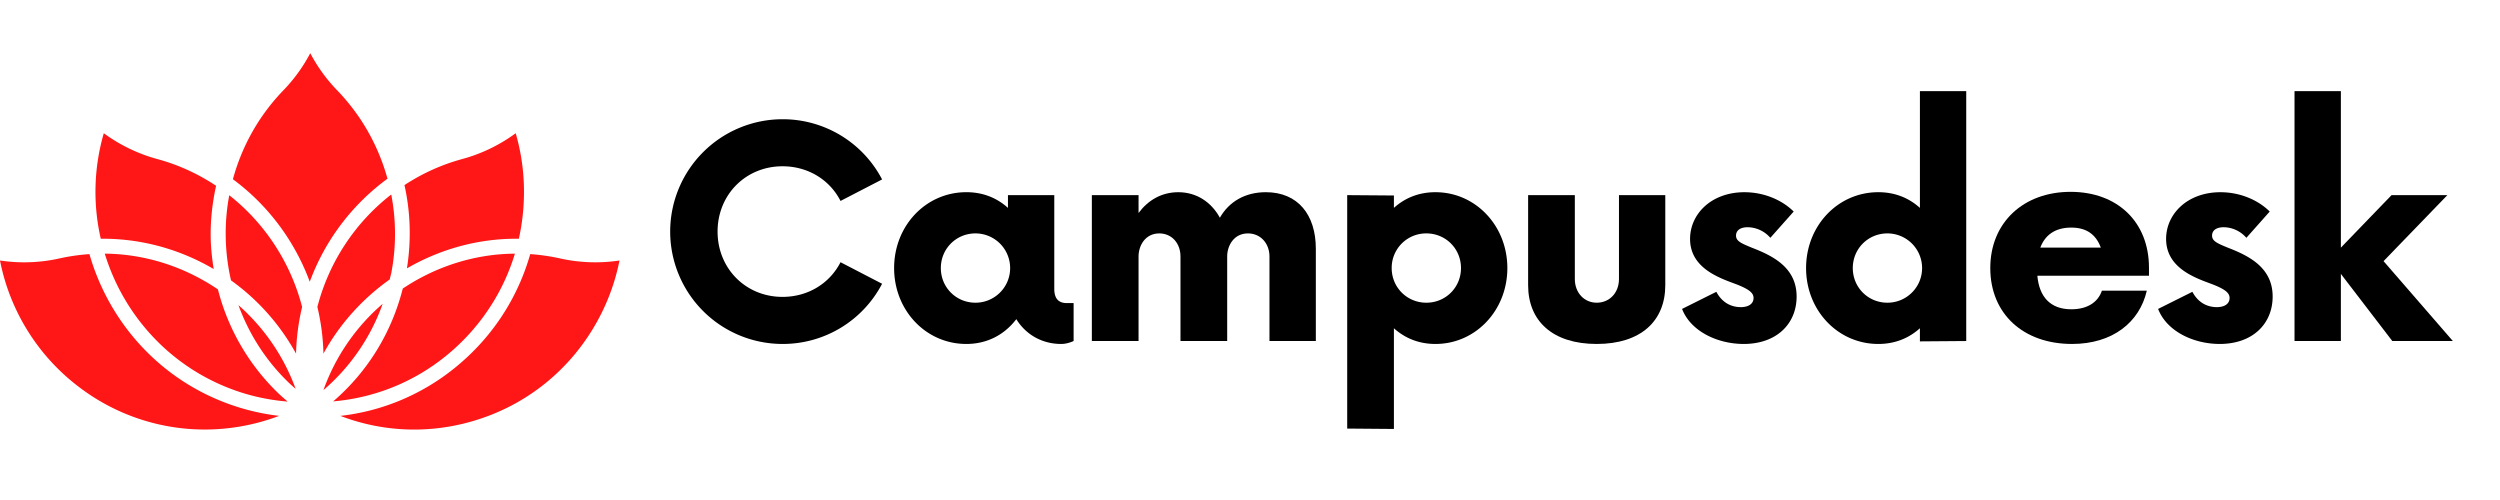 <svg xmlns="http://www.w3.org/2000/svg" xmlns:xlink="http://www.w3.org/1999/xlink" width="200" height="40" viewBox="0 0 300 45" xmlns:v="https://vecta.io/nano"><style><![CDATA[.G{overflow:visible}.H{stroke:none}]]></style><defs><symbol id="A" class="G"><path d="M15.102.352a13.44 13.44 0 0 0 11.949-7.223l-4.988-2.586c-1.27 2.496-3.852 4.16-6.961 4.16-4.422 0-7.793-3.414-7.793-7.836s3.371-7.836 7.793-7.836c3.109 0 5.691 1.664 6.961 4.16l4.988-2.582a13.44 13.44 0 0 0-11.949-7.223 13.49 13.49 0 0 0-13.48 13.48A13.49 13.49 0 0 0 15.102.352zm0 0" class="H"/></symbol><symbol id="B" class="G"><path d="M22.105-4.551c-.742 0-1.531-.266-1.531-1.707v-11.25h-5.559v1.531c-1.316-1.184-2.977-1.883-4.992-1.883-4.859 0-8.668 4.027-8.668 9.105S5.164.352 10.023.352c2.539 0 4.598-1.141 5.996-2.977C17.117-.832 19.043.352 21.406.352c.566 0 1.094-.176 1.488-.352v-4.551zm-10.988-.047c-2.32 0-4.156-1.836-4.156-4.156s1.836-4.16 4.156-4.16a4.16 4.16 0 0 1 4.16 4.16c0 2.32-1.883 4.156-4.16 4.156zm0 0" class="H"/></symbol><symbol id="C" class="G"><path d="M23.461-17.859c-2.492 0-4.418 1.137-5.516 3.063-1.004-1.836-2.758-3.062-4.988-3.062-2.012 0-3.633.961-4.77 2.496v-2.145H2.582V0h5.605v-10.156c0-1.27.785-2.758 2.492-2.758 1.531 0 2.539 1.227 2.539 2.758V0h5.605v-10.156c0-1.27.785-2.758 2.492-2.758 1.535 0 2.582 1.227 2.582 2.758V0h5.563v-11.074c0-4.07-2.145-6.785-6-6.785zm0 0" class="H"/></symbol><symbol id="D" class="G"><path d="M13.176-17.859c-2.012 0-3.676.699-4.988 1.883v-1.488l-5.605-.043v28.012l5.605.047V-1.531C9.5-.352 11.164.352 13.176.352c4.816 0 8.625-4.027 8.625-9.105s-3.809-9.105-8.625-9.105zM12.082-4.598c-2.32 0-4.16-1.836-4.16-4.156a4.13 4.13 0 0 1 4.16-4.16c2.32 0 4.156 1.84 4.156 4.16s-1.836 4.156-4.156 4.156zm0 0" class="H"/></symbol><symbol id="E" class="G"><path d="M10.418.352c5.297 0 8.23-2.758 8.23-7.051v-10.809H13.09v10.066c0 1.664-1.141 2.844-2.672 2.844-1.488 0-2.625-1.18-2.625-2.844v-10.066H2.188v10.809c0 4.293 2.934 7.051 8.23 7.051zm0 0" class="H"/></symbol><symbol id="F" class="G"><path d="M8.23.352c3.938 0 6.348-2.41 6.348-5.691 0-3.504-2.891-4.902-5.387-5.867-1.27-.523-1.883-.785-1.883-1.445 0-.566.438-1.004 1.402-1.004a3.66 3.66 0 0 1 2.715 1.27l2.801-3.152c-1.312-1.313-3.457-2.32-5.91-2.32-3.984 0-6.523 2.625-6.523 5.602 0 3.504 3.504 4.684 5.516 5.43 1.578.613 2.102 1.051 2.102 1.664 0 .699-.613 1.094-1.531 1.094s-2.145-.352-2.934-1.84L.832-3.852C1.883-1.137 5.121.352 8.23.352zm0 0" class="H"/></symbol><symbol id="G" class="G"><path d="M15.016-29.984v14.008c-1.316-1.184-2.977-1.883-4.992-1.883-4.859 0-8.668 4.027-8.668 9.105S5.164.352 10.023.352c2.016 0 3.676-.703 4.992-1.883V.043L20.574 0v-29.984zM11.117-4.598c-2.32 0-4.156-1.836-4.156-4.156s1.836-4.16 4.156-4.16a4.16 4.16 0 0 1 4.16 4.16c0 2.32-1.883 4.156-4.16 4.156zm0 0" class="H"/></symbol><symbol id="H" class="G"><path d="M20.398-8.797c0-5.473-3.766-9.105-9.41-9.105s-9.633 3.676-9.633 9.148S5.297.352 11.164.352c4.855 0 8.098-2.586 8.973-6.391H14.75c-.48 1.398-1.75 2.23-3.676 2.23-2.539 0-3.852-1.531-4.07-4.027h13.395zm-9.324-4.816c1.883 0 2.977.875 3.547 2.406H7.355c.566-1.488 1.75-2.406 3.719-2.406zm0 0" class="H"/></symbol><symbol id="I" class="G"><path d="M21.844 0l-8.316-9.586 7.66-7.922h-6.699l-6.082 6.301v-18.777H2.844V0h5.563v-8.055L14.578 0zm0 0" class="H"/></symbol><clipPath id="J"><path d="M0 22h34v22.875H0zm0 0"/></clipPath><clipPath id="K"><path d="M40 22h34.355v22.875H40zm0 0"/></clipPath></defs><g fill="rgb(100%,8.629%,8.629%)"><path d="M55.477 11.582c2.293-.621 4.484-1.68 6.406-3.094a25.2 25.2 0 0 1 .988 7.645 25.75 25.75 0 0 1-.609 5.016c-4.777-.062-9.402 1.223-13.43 3.555.535-3.371.43-6.746-.297-9.992 2.09-1.371 4.414-2.445 6.941-3.129zM34.5 38.273c-2.715-2.656-4.66-5.801-5.887-9.156 3.027 2.664 5.422 6.082 6.863 10.043-.332-.289-.664-.578-.977-.887zm.02 2.418c-2.098-.172-4.164-.594-6.168-1.293-7.855-2.734-13.504-9.023-15.781-16.461 4.91.043 9.621 1.602 13.578 4.289a26.34 26.34 0 0 0 7.109 12.328c.402.398.832.766 1.262 1.137zM27.512 15.93c4.301 3.379 7.379 8.125 8.742 13.406-.437 1.816-.684 3.695-.727 5.602a26.52 26.52 0 0 0-7.805-8.793c-.77-3.355-.848-6.836-.211-10.215zm19.476 9.16c-.059.32-.152.629-.223.945-3.246 2.301-5.996 5.324-7.953 8.902a26.58 26.58 0 0 0-.727-5.605 25.03 25.03 0 0 1 8.863-13.492 24.88 24.88 0 0 1 .039 9.25zm-1.066 3.867a24.43 24.43 0 0 1-7.109 10.355 24.54 24.54 0 0 1 7.109-10.355zm2.41-1.828c3.934-2.633 8.598-4.156 13.457-4.191-1.242 4.102-3.516 7.832-6.684 10.871-4.172 4-9.461 6.371-15.125 6.859 4.121-3.539 7.008-8.23 8.352-13.539zM34.008 3.336c1.289-1.332 2.367-2.828 3.223-4.453.859 1.629 1.938 3.121 3.227 4.453.965.996 1.855 2.094 2.648 3.254a24.83 24.83 0 0 1 3.391 7.355 26.79 26.79 0 0 0-9.324 12.367c-1.801-4.879-5-9.191-9.223-12.301 1.055-3.895 3.07-7.582 6.059-10.676zM12.457 8.488c1.922 1.414 4.113 2.473 6.402 3.094 2.578.695 4.945 1.801 7.07 3.211-.437 1.996-.676 4.047-.648 6.137.02 1.309.16 2.59.363 3.855-3.977-2.332-8.547-3.637-13.281-3.637h-.27a25.22 25.22 0 0 1 .363-12.66zm0 0"/><g clip-path="url(#J)"><path d="M28.305 43.762a24.86 24.86 0 0 1-18.637-4.68A25.07 25.07 0 0 1 0 23.762a19.45 19.45 0 0 0 7.098-.242 24.39 24.39 0 0 1 3.633-.527c2.344 8.172 8.461 15.113 17.039 18.098a26.92 26.92 0 0 0 5.727 1.313c-1.672.637-3.406 1.09-5.191 1.359zm0 0"/></g><g clip-path="url(#K)"><path d="M71.703 30.996c-3.242 5.902-8.574 10.184-15.016 12.051-5.281 1.535-10.793 1.293-15.844-.641 5.797-.656 11.195-3.184 15.488-7.305a26.89 26.89 0 0 0 7.297-12.109 24.65 24.65 0 0 1 3.613.527 19.45 19.45 0 0 0 7.098.242 25.22 25.22 0 0 1-2.637 7.234zm0 0"/></g></g><g fill="rgb(0%,0%,0%)"><use xlink:href="#A" x="78.8" y="33.423"/><use xlink:href="#B" x="105.94" y="33.423"/><use xlink:href="#C" x="128.44" y="33.423"/><use xlink:href="#D" x="159.081" y="33.423"/><use xlink:href="#E" x="181.187" y="33.423"/><use xlink:href="#F" x="201.016" y="33.423"/><use xlink:href="#G" x="215.374" y="33.423"/><use xlink:href="#H" x="237.479" y="33.423"/><use xlink:href="#F" x="258.14" y="33.423"/><use xlink:href="#I" x="272.498" y="33.423"/></g></svg>